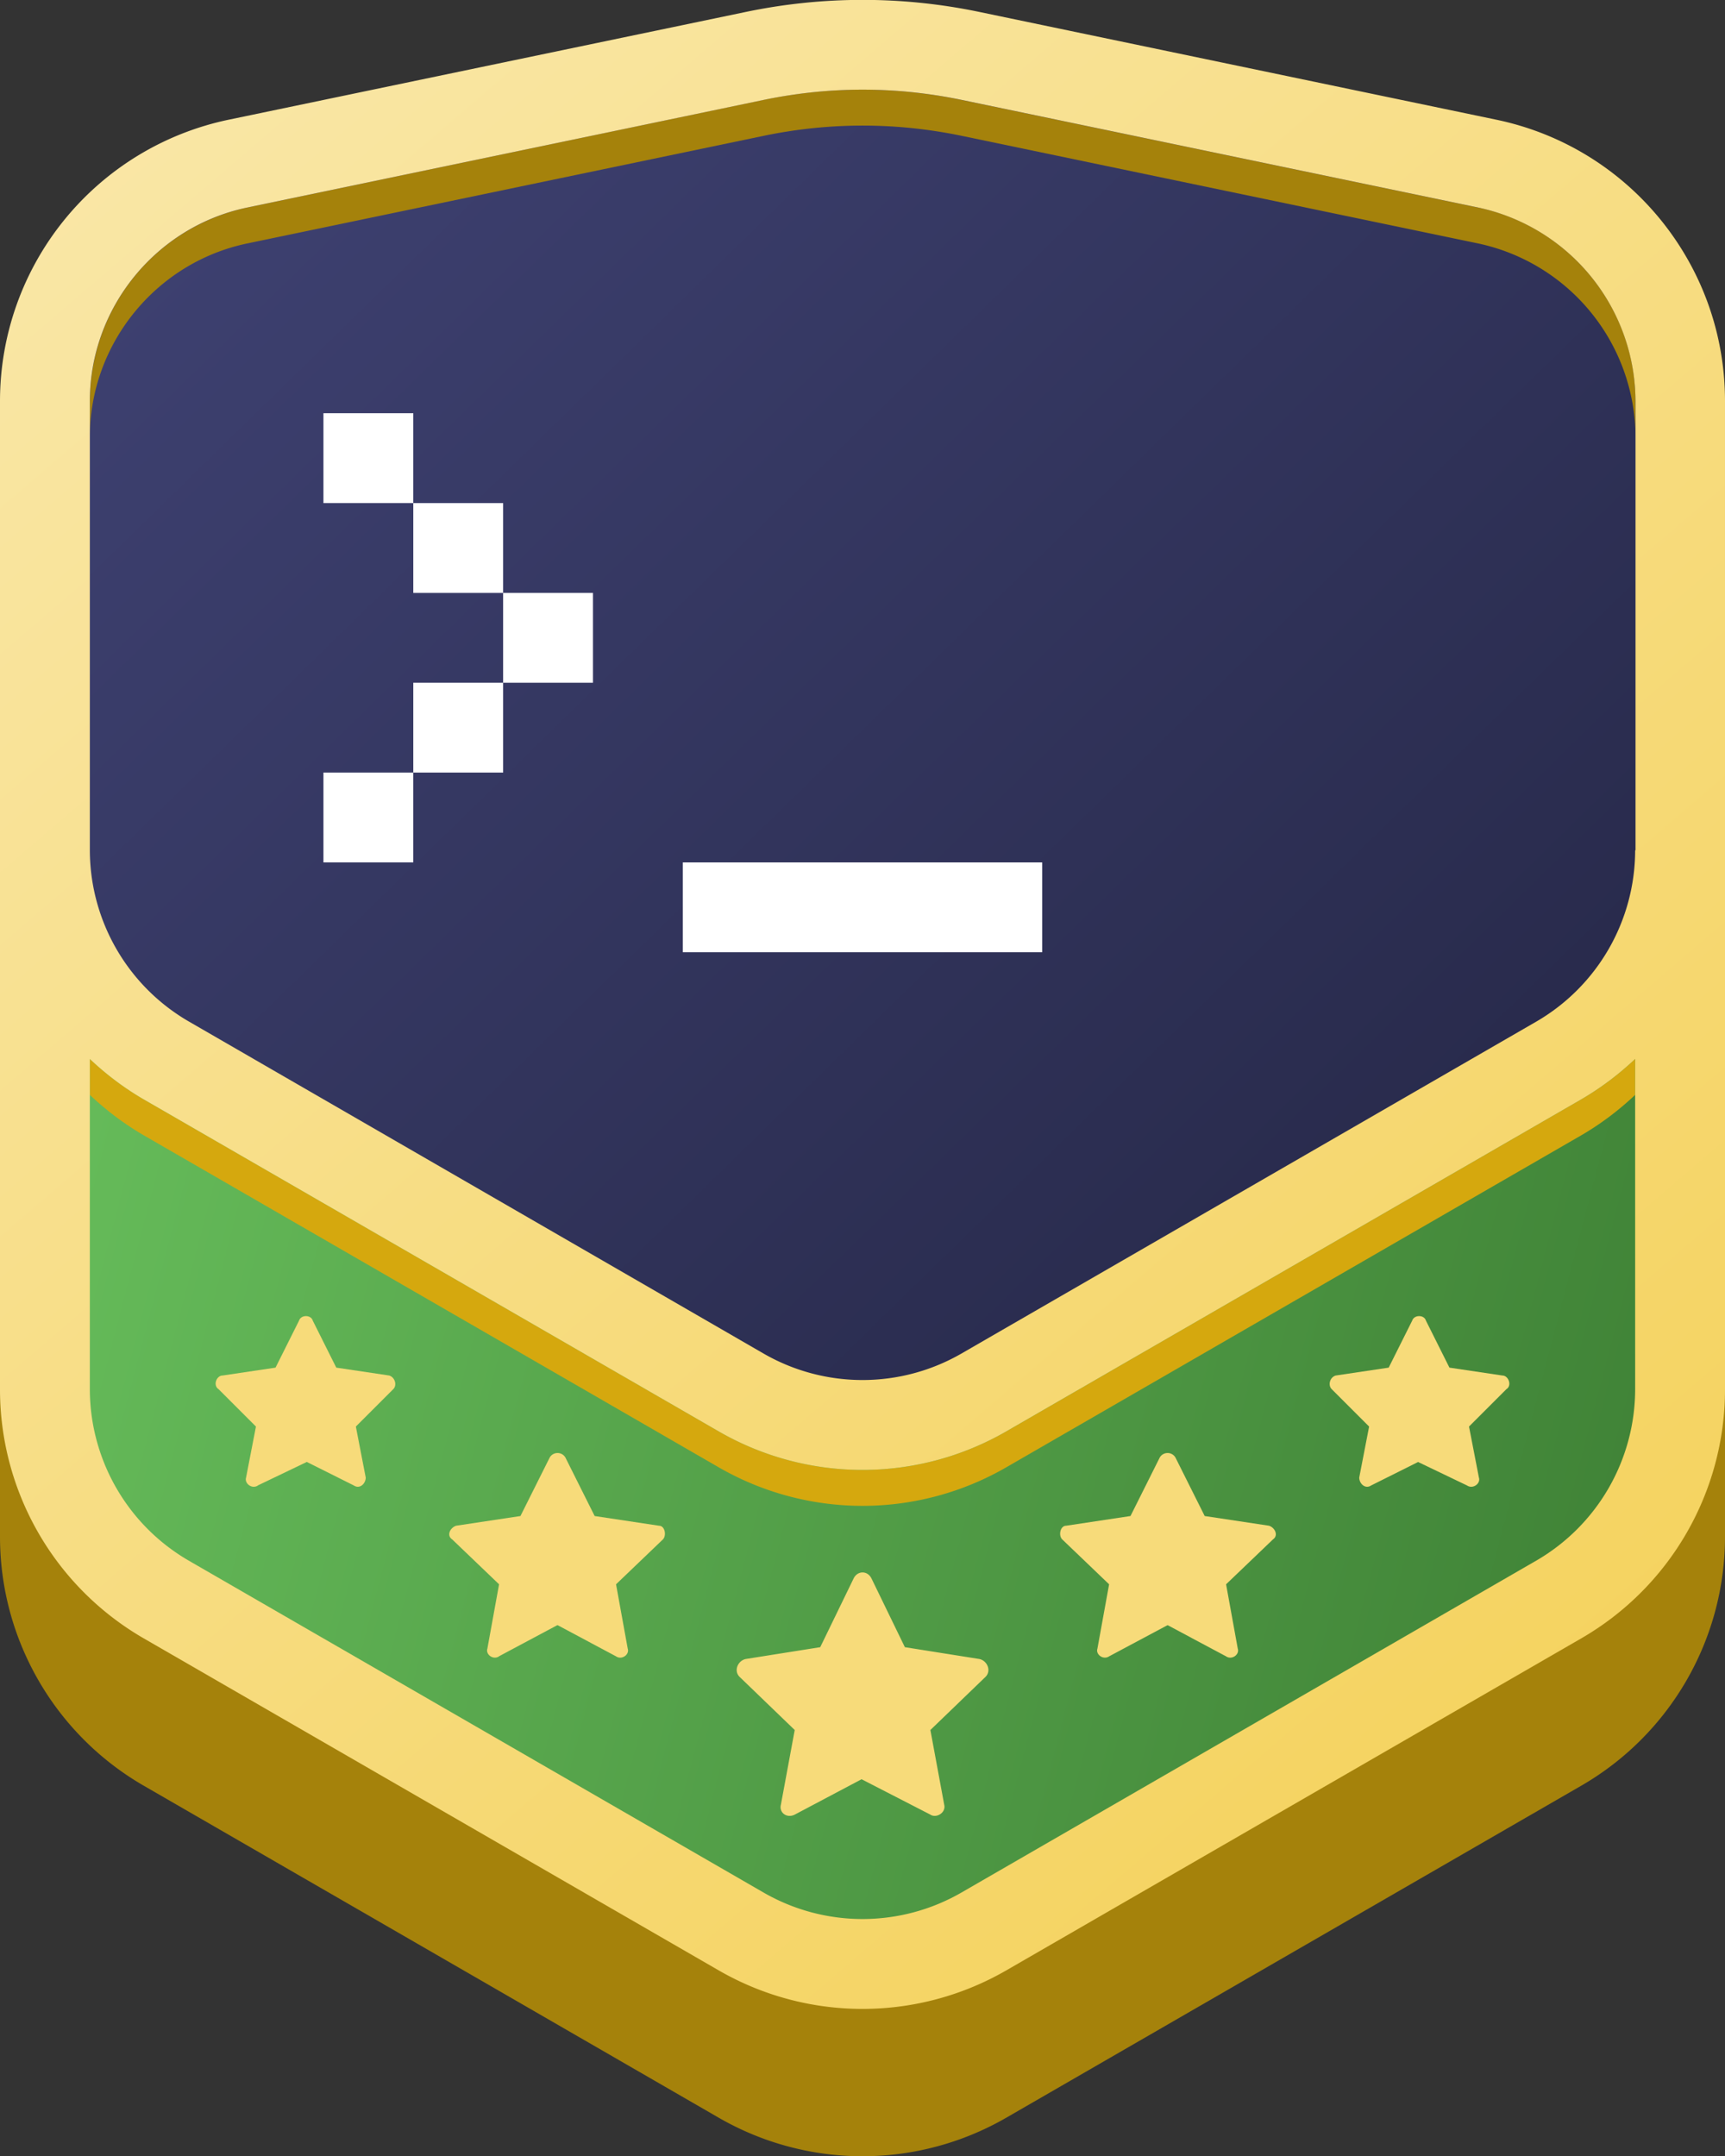<svg xmlns="http://www.w3.org/2000/svg" height="100%" viewBox="0 0 48 60" fill="none" class="w-12 flex-shrink-0"><rect x="0" y="0" width="48" height="60" fill="#333333" stroke="none"/><g clip-path="url(#a-3095099005)"><path fill="#A5820B" d="M48 42.76v-26.5c0-3.79-2.66-7.06-6.37-7.83L27.26 5.435a15.9 15.9 0 0 0-6.525 0L6.365 8.43A8 8 0 0 0 0 16.26v26.505c0 2.86 1.525 5.5 4 6.93l16 9.24a8 8 0 0 0 8 0l16-9.24c2.475-1.43 4-4.07 4-6.93z"></path><path fill="url(#b-028350890938)" d="M22.751 39.255h3.135l20.065-11.7.36-18.305-2.79-4.005-19.52-3.96-19.525 4.5-2.695 2.88V27.17z"></path><path fill="url(#c-090382084884)" d="m2.501 27.17 21.5 12.835 21.5-12.575 1.62 2.615-.81 11.005-2.34 3.2-19.16 10.205-4.56-.54L2.501 42.58l-.72-4.475z"></path><path fill="#F7DB7A" d="m23.974 49.515-1.86.985c-.22.11-.44-.055-.385-.275l.385-2.08-1.535-1.48c-.165-.165-.055-.44.165-.495l2.08-.33.93-1.915c.11-.22.385-.22.495 0l.93 1.915 2.08.33c.22.055.33.33.165.495l-1.535 1.48.385 2.08c.055.22-.22.385-.385.275zM32.492 45.225l-1.63.87c-.165.11-.38-.055-.325-.215l.325-1.79-1.305-1.25c-.11-.11-.055-.38.11-.38l1.79-.27.815-1.63a.253.253 0 0 1 .435 0l.815 1.63 1.79.27c.165.055.27.27.11.38l-1.305 1.25.325 1.79c.055.165-.165.325-.325.215l-1.63-.87zM39.462 40.685l-1.31.655c-.165.11-.33-.055-.33-.22l.275-1.42-1.04-1.04c-.11-.11-.055-.33.11-.38l1.475-.22.655-1.31c.055-.165.33-.165.38 0l.655 1.31 1.475.22c.165 0 .275.275.11.38l-1.04 1.04.275 1.42c.055.165-.165.33-.33.22l-1.365-.655z"></path><path fill="#A5820B" d="M41.12 5.775 26.75 2.78a13.5 13.5 0 0 0-2.755-.285q-1.381 0-2.755.285L6.88 5.775A5.53 5.53 0 0 0 2.5 11.16v1c0-2.59 1.84-4.855 4.38-5.385L21.25 3.78q1.374-.285 2.755-.285t2.755.285l14.37 2.995a5.53 5.53 0 0 1 4.38 5.385v-1c0-2.59-1.84-4.855-4.38-5.385z"></path><path fill="#D5A80E" d="m44 30.595-16 9.24a8 8 0 0 1-8 0l-16-9.24c-.55-.32-1.05-.7-1.5-1.125v1c.45.425.95.805 1.5 1.125l16 9.24a8 8 0 0 0 8 0l16-9.24c.55-.32 1.05-.7 1.5-1.125v-1c-.45.425-.95.805-1.5 1.125"></path><path fill="url(#d-2809830948444)" d="M41.63 3.33 27.265.335a15.9 15.9 0 0 0-6.525 0L6.37 3.33A8 8 0 0 0 0 11.16v27.505c0 2.86 1.525 5.5 4 6.93l16 9.24a8 8 0 0 0 8 0l16-9.24c2.475-1.43 4-4.07 4-6.93V11.16c0-3.79-2.66-7.06-6.37-7.83m3.87 35.335a5.52 5.52 0 0 1-2.75 4.765l-16 9.24a5.51 5.51 0 0 1-5.5 0l-16-9.24a5.52 5.52 0 0 1-2.75-4.765V29.47c.45.425.95.805 1.5 1.125l16 9.24a8 8 0 0 0 8 0l16-9.24c.55-.32 1.05-.7 1.5-1.125zm0-15a5.52 5.52 0 0 1-2.75 4.765l-16 9.24a5.51 5.51 0 0 1-5.5 0l-16-9.245A5.52 5.52 0 0 1 2.5 23.66v-12.5c0-2.59 1.84-4.855 4.38-5.385L21.25 2.78q1.374-.285 2.755-.285t2.755.285l14.37 2.995a5.53 5.53 0 0 1 4.38 5.385v12.505z"></path><path fill="#F7DB7A" d="M13.887 46.095c-.165.11-.38-.055-.325-.215l.325-1.79-1.305-1.25c-.165-.11-.055-.325.11-.38l1.79-.27.815-1.63a.253.253 0 0 1 .435 0l.815 1.63 1.79.27c.165 0 .215.27.11.38l-1.305 1.25.325 1.79c.055.165-.165.325-.325.215l-1.63-.87-1.63.87zM7.177 41.34c-.165.11-.38-.055-.33-.22l.275-1.42-1.04-1.04c-.165-.11-.055-.38.11-.38l1.475-.22.655-1.31c.055-.165.33-.165.38 0l.655 1.31 1.475.22c.165.055.22.275.11.38l-1.04 1.04.275 1.42c0 .165-.165.33-.33.22l-1.31-.655-1.365.655z"></path><path fill="#fff" d="M16.5 16.5H14V19h2.5zM14 14h-2.5v2.5H14zM11.5 11.5H9V14h2.5zM14 19h-2.5v2.5H14zM11.5 21.5H9V24h2.5zM29 24H19v2.5h10z"></path></g><defs><linearGradient id="b-028350890938" x1="4.624" x2="42.584" y1="1.285" y2="40.12" gradientUnits="userSpaceOnUse"><stop stop-color="#3F4273"></stop><stop offset="1" stop-color="#252746"></stop></linearGradient><linearGradient id="c-090382084884" x1="1.781" x2="50.939" y1="28.219" y2="41.126" gradientUnits="userSpaceOnUse"><stop stop-color="#66BC5A"></stop><stop offset="1" stop-color="#3C7D33"></stop></linearGradient><linearGradient id="d-2809830948444" x1="0" x2="48" y1="0" y2="55.999" gradientUnits="userSpaceOnUse"><stop stop-color="#FAE8AB"></stop><stop offset="1" stop-color="#F4D055"></stop></linearGradient><clipPath id="a"><path fill="#fff" d="M0 0h48v60H0z"></path></clipPath></defs></svg>